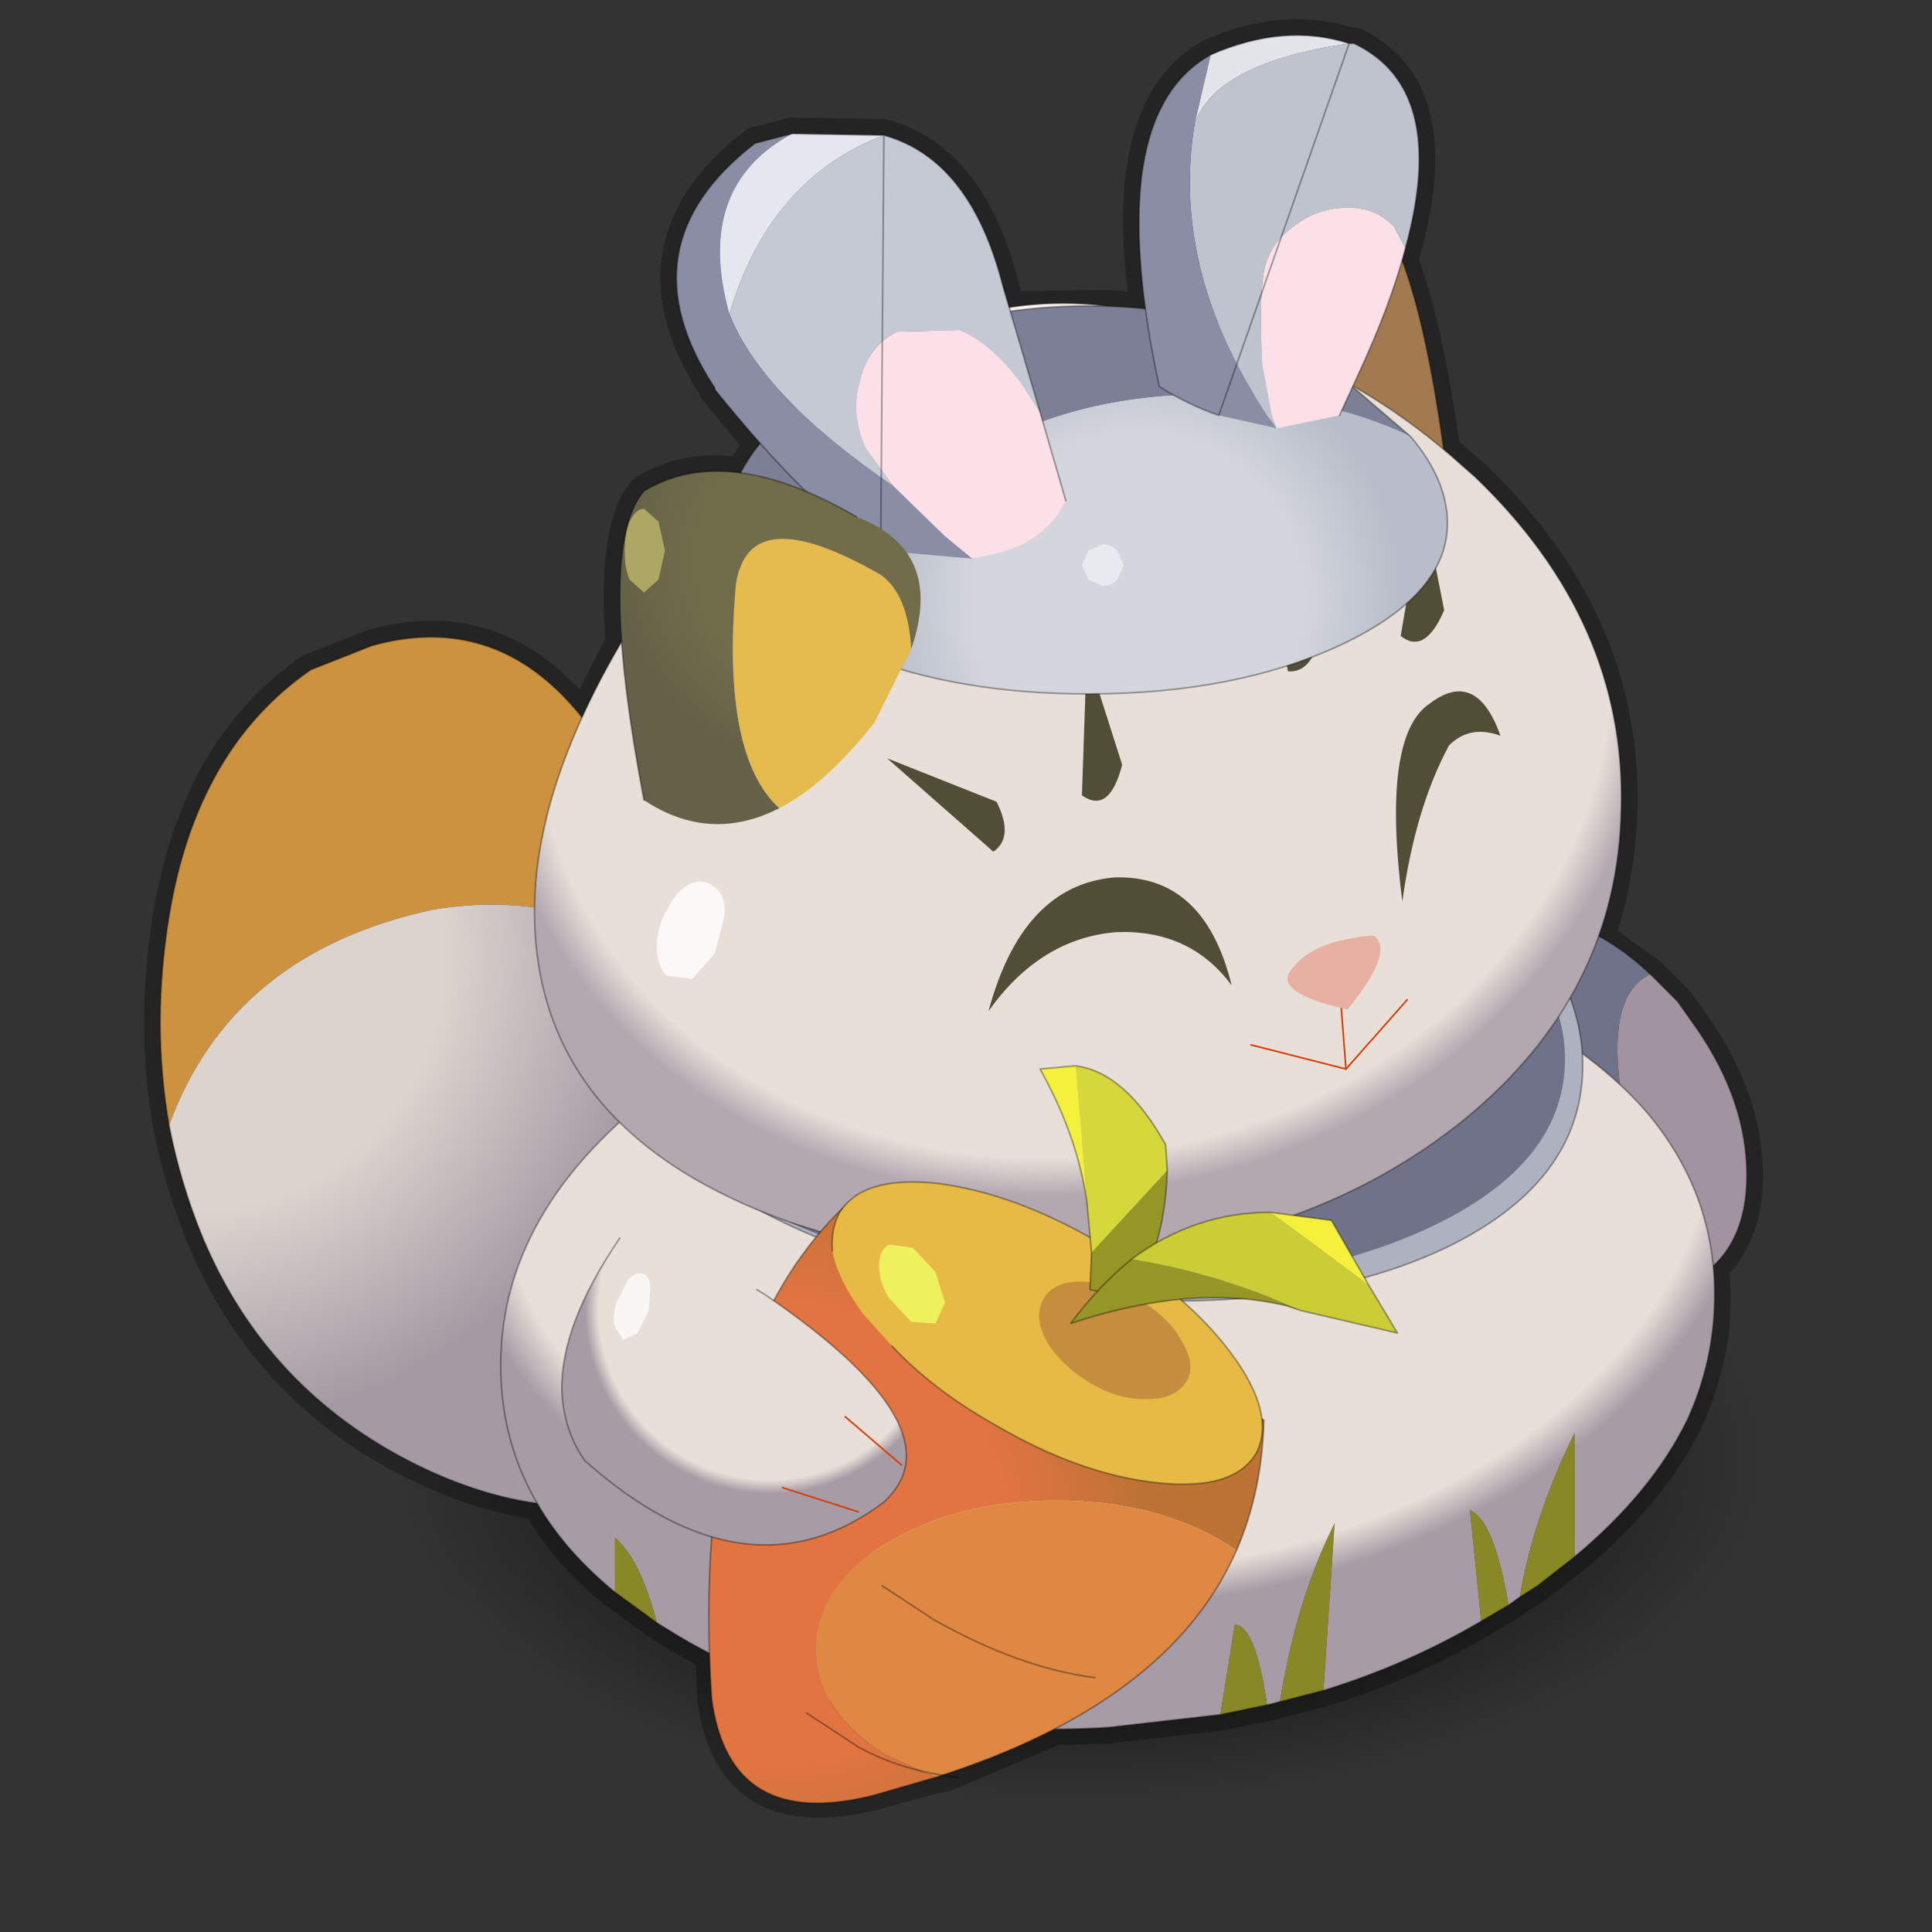 <?xml version="1.0" encoding="UTF-8" standalone="no"?>
<svg xmlns:xlink="http://www.w3.org/1999/xlink" height="180.0px" width="180.0px" xmlns="http://www.w3.org/2000/svg">
  <rect width="100%" height="100%" fill="#333333" stroke="none"/>
  <g transform="matrix(3.0, 0.0, 0.0, 3.0, 0.0, 0.0)">
    <path d="M60.0 0.0 L60.0 60.0 0.0 60.0 0.0 0.0 60.0 0.0" fill="#795fa9" fill-opacity="0.0" fill-rule="evenodd" stroke="none"/>
    <path d="M51.25 30.25 L52.1 31.1 52.7 31.95 Q54.25 34.2 54.25 36.5 54.25 38.35 53.2 39.35 L53.25 40.2 53.2 41.35 Q53.0 42.75 52.4 44.1 51.3 46.35 48.9 48.35 L47.75 49.25 47.2 49.6 46.85 49.85 46.0 50.35 Q43.7 51.7 41.1 52.5 L39.75 52.85 39.35 52.95 37.9 53.25 34.4 53.65 32.75 53.7 29.7 55.0 29.3 55.15 29.05 55.2 27.2 55.7 Q22.7 56.85 22.15 52.75 L22.1 51.4 21.05 50.8 20.4 50.4 19.1 49.45 Q17.55 48.2 16.7 46.7 14.9 46.45 12.95 45.5 L12.55 45.3 Q8.2 43.0 6.3 38.45 5.6 36.75 5.25 34.95 4.7 31.8 5.25 28.45 6.1 23.25 9.65 20.8 L11.55 20.05 Q15.45 18.95 18.1 22.3 L19.3 19.95 Q19.05 16.35 20.0 15.25 21.3 14.45 23.0 14.7 L23.6 13.8 22.2 12.1 22.2 12.05 Q19.3 7.65 23.45 4.45 L24.6 4.15 27.45 4.2 Q30.15 4.95 31.15 8.9 L31.35 9.55 34.35 9.5 34.4 9.5 35.6 9.6 Q35.25 7.2 35.45 5.5 35.8 2.7 37.6 1.7 39.9 0.7 41.9 1.35 L42.05 1.35 Q45.0 2.75 43.65 7.7 L43.55 8.1 Q44.3 10.1 44.85 13.95 L45.4 14.45 45.8 14.8 Q50.5 19.3 50.35 25.1 50.3 27.2 49.65 29.1 L51.25 30.25 Z" fill="none" stroke="#000000" stroke-linecap="round" stroke-linejoin="round" stroke-opacity="0.298" stroke-width="1.0"/>
    <path d="M51.25 30.25 L52.1 31.1 52.7 31.95 Q54.25 34.2 54.25 36.5 54.25 38.75 52.7 39.7 L52.1 40.0 Q48.85 31.4 51.25 30.25" fill="#a193a0" fill-rule="evenodd" stroke="none"/>
    <path d="M52.1 40.0 L49.1 39.75 Q46.95 38.8 45.45 36.55 43.95 34.3 43.95 32.05 43.95 29.8 45.45 28.85 46.95 27.9 49.1 28.8 50.25 29.3 51.25 30.25 48.85 31.4 52.1 40.0" fill="#707289" fill-rule="evenodd" stroke="none"/>
    <path d="M51.25 30.25 L52.1 31.1 52.7 31.95 Q54.25 34.2 54.25 36.5 54.25 38.75 52.7 39.7 L52.1 40.0 49.1 39.75 Q46.95 38.8 45.45 36.55 43.95 34.3 43.95 32.05 43.95 29.8 45.45 28.85 46.95 27.9 49.1 28.8 50.25 29.3 51.25 30.25 Z" fill="none" stroke="#000000" stroke-linecap="round" stroke-linejoin="round" stroke-opacity="0.349" stroke-width="0.05"/>
    <path d="M18.85 37.9 Q25.1 34.75 33.8 34.75 42.5 34.75 48.6 37.9 54.7 41.0 54.65 45.4 54.55 49.85 48.3 52.95 42.1 56.1 33.4 56.1 24.65 56.1 18.55 52.95 12.45 49.85 12.55 45.4 12.65 41.0 18.85 37.9" fill="url(#gradient0)" fill-rule="evenodd" stroke="none"/>
    <path d="M5.25 34.95 Q4.7 31.8 5.25 28.45 6.1 23.25 9.65 20.8 L11.55 20.05 Q18.2 18.2 21.2 29.2 L21.6 30.35 Q17.9 27.5 13.45 28.25 7.2 29.6 5.25 34.95" fill="#cc9240" fill-rule="evenodd" stroke="none"/>
    <path d="M21.6 30.35 L22.2 31.95 Q23.4 35.45 24.45 39.65 25.2 42.6 23.7 44.4 22.95 45.3 21.6 45.95 17.65 47.8 12.95 45.5 8.3 43.2 6.3 38.45 5.6 36.75 5.25 34.95 7.2 29.6 13.45 28.25 17.9 27.5 21.6 30.35" fill="url(#gradient1)" fill-rule="evenodd" stroke="none"/>
    <path d="M5.25 34.95 Q4.7 31.8 5.25 28.45 6.1 23.25 9.65 20.8 L11.55 20.05 Q18.2 18.2 21.2 29.2 L21.6 30.35 22.2 31.95 Q23.4 35.45 24.45 39.65 25.2 42.6 23.7 44.4 22.95 45.3 21.6 45.95 17.65 47.8 12.95 45.5 8.3 43.2 6.3 38.45 5.6 36.75 5.25 34.95 Z" fill="none" stroke="#000000" stroke-linecap="round" stroke-linejoin="round" stroke-opacity="0.349" stroke-width="0.05"/>
    <path d="M20.4 50.4 L19.1 49.45 19.1 47.75 Q19.9 48.45 20.4 50.4 M48.9 48.35 L47.75 49.25 47.2 49.6 Q47.6 47.15 48.9 44.5 L48.9 48.35 M46.85 49.85 L46.0 50.35 45.65 46.9 Q46.4 47.2 46.85 49.85 M41.1 52.5 L39.75 52.85 Q40.25 49.7 41.45 47.3 L41.1 52.5 M39.35 52.95 L37.9 53.25 38.35 50.45 Q39.0 50.5 39.35 52.95" fill="#888826" fill-rule="evenodd" stroke="none"/>
    <path d="M19.1 49.45 Q15.55 46.55 15.55 42.4 15.55 37.3 21.05 33.4 26.6 29.45 34.4 29.0 42.2 28.55 47.75 31.8 49.85 33.05 51.15 34.55 53.25 37.05 53.25 40.2 53.25 42.25 52.4 44.1 51.3 46.35 48.9 48.35 L48.9 44.5 Q47.6 47.15 47.2 49.6 L46.85 49.85 Q46.4 47.2 45.65 46.9 L46.0 50.35 Q43.7 51.7 41.1 52.5 L41.45 47.3 Q40.25 49.7 39.75 52.85 L39.35 52.95 Q39.0 50.5 38.35 50.45 L37.9 53.25 34.4 53.65 Q26.6 54.1 21.05 50.8 L20.4 50.4 Q19.9 48.45 19.1 47.75 L19.1 49.45" fill="url(#gradient2)" fill-rule="evenodd" stroke="none"/>
    <path d="M20.4 50.4 L19.1 49.45 Q15.55 46.55 15.55 42.4 15.55 37.3 21.05 33.4 26.6 29.45 34.4 29.0 42.2 28.55 47.75 31.8 49.85 33.05 51.15 34.55 53.25 37.05 53.25 40.2 53.25 42.25 52.4 44.1 51.3 46.35 48.9 48.35 L47.75 49.25 47.2 49.6 46.85 49.85 46.0 50.35 Q43.7 51.7 41.1 52.5 L39.75 52.85 39.35 52.95 37.9 53.25 34.4 53.65 Q26.6 54.1 21.05 50.8 L20.4 50.4 Z" fill="none" stroke="#000000" stroke-linecap="round" stroke-linejoin="round" stroke-opacity="0.349" stroke-width="0.05"/>
    <path d="M45.15 26.55 Q49.25 29.75 49.15 33.25 49.05 36.75 44.9 38.75 40.8 40.7 34.6 40.35 28.4 40.0 24.1 37.85 19.8 35.7 19.8 32.35 19.8 29.05 24.6 25.15 29.4 21.35 35.25 22.35 41.05 23.4 45.15 26.55" fill="#aeb1c0" fill-rule="evenodd" stroke="none"/>
    <path d="M45.15 26.55 Q49.25 29.75 49.15 33.25 49.05 36.75 44.9 38.75 40.8 40.7 34.6 40.35 28.4 40.0 24.1 37.85 19.8 35.7 19.8 32.35 19.8 29.05 24.6 25.15 29.4 21.35 35.25 22.35 41.05 23.4 45.15 26.55 Z" fill="none" stroke="#000000" stroke-linecap="round" stroke-linejoin="round" stroke-opacity="0.349" stroke-width="0.05"/>
    <path d="M21.15 33.7 Q21.15 30.85 25.65 27.2 30.15 23.65 35.6 24.25 41.05 24.9 44.9 27.4 48.7 29.95 48.6 33.05 48.5 36.1 44.65 38.0 40.8 39.9 35.0 39.9 29.2 39.9 25.2 38.25 21.15 36.6 21.15 33.7" fill="#707289" fill-rule="evenodd" stroke="none"/>
    <path d="M44.2 16.1 Q41.9 18.0 37.95 15.2 33.7 11.5 36.55 8.95 39.5 5.35 42.2 6.0 39.1 13.05 44.2 16.1" fill="#5f5d46" fill-rule="evenodd" stroke="none"/>
    <path d="M44.2 16.1 Q39.1 13.05 42.2 6.0 44.05 7.2 45.0 15.25 L44.2 16.1" fill="#a3794f" fill-rule="evenodd" stroke="none"/>
    <path d="M42.2 6.0 Q39.5 5.35 36.55 8.95 33.7 11.5 37.95 15.2 41.9 18.0 44.2 16.1 M42.2 6.0 Q44.05 7.2 45.0 15.25 L44.2 16.1" fill="none" stroke="#000000" stroke-linecap="round" stroke-linejoin="round" stroke-opacity="0.349" stroke-width="0.05"/>
    <path d="M21.35 16.85 L22.1 15.8 Q27.65 8.7 34.35 9.5 L34.5 9.55 Q37.05 9.85 39.3 10.7 L35.0 10.3 Q27.45 10.4 21.35 16.85" fill="#faf6f3" fill-rule="evenodd" stroke="none"/>
    <path d="M39.3 10.7 Q42.7 12.0 45.4 14.45 L45.8 14.8 Q50.5 19.3 50.35 25.1 50.25 30.85 45.5 34.75 40.75 38.6 33.65 39.05 26.5 39.45 21.55 36.6 16.6 33.7 16.6 28.3 16.6 23.3 21.35 16.85 27.45 10.4 35.0 10.3 L39.3 10.7" fill="url(#gradient3)" fill-rule="evenodd" stroke="none"/>
    <path d="M21.35 16.85 L22.1 15.8 Q27.65 8.7 34.35 9.5 L34.5 9.55 Q37.05 9.85 39.3 10.7 42.7 12.0 45.4 14.45 L45.8 14.8 Q50.5 19.3 50.35 25.1 50.25 30.85 45.5 34.75 40.75 38.6 33.65 39.05 26.5 39.45 21.55 36.6 16.6 33.7 16.6 28.3 16.6 23.3 21.35 16.85 Z" fill="none" stroke="#000000" stroke-linecap="round" stroke-linejoin="round" stroke-opacity="0.349" stroke-width="0.05"/>
    <path d="M38.4 48.15 L38.1 47.95 Q35.9 46.6 32.8 46.6 29.7 46.6 27.5 47.95 25.35 49.3 25.35 51.2 25.35 53.15 27.5 54.5 L29.05 55.2 27.15 55.75 Q22.65 56.9 22.1 52.75 21.4 41.95 26.35 37.35 L39.25 44.1 Q39.2 46.3 38.4 48.15" fill="url(#gradient4)" fill-rule="evenodd" stroke="none"/>
    <path d="M29.05 55.2 L27.5 54.5 Q25.35 53.15 25.35 51.2 25.35 49.3 27.5 47.95 29.7 46.6 32.8 46.6 35.9 46.6 38.1 47.95 L38.4 48.15 Q36.3 52.9 29.05 55.2" fill="#df8843" fill-rule="evenodd" stroke="none"/>
    <path d="M38.4 48.15 Q39.2 46.3 39.25 44.1 L26.35 37.35 Q21.4 41.95 22.1 52.75 22.65 56.9 27.15 55.75 L29.05 55.2 Q36.3 52.9 38.4 48.15 Z" fill="none" stroke="#000000" stroke-linecap="round" stroke-linejoin="round" stroke-opacity="0.349" stroke-width="0.05"/>
    <path d="M25.85 38.85 Q25.8 38.2 26.05 37.7 26.75 36.5 29.1 36.75 31.5 37.05 34.15 38.6 36.85 40.15 38.25 42.05 39.65 43.95 39.0 45.15 38.3 46.3 35.95 46.05 33.55 45.8 30.9 44.25 28.95 43.15 27.7 41.8 L26.8 40.8 Q26.0 39.7 25.85 38.85" fill="#e7ba45" fill-rule="evenodd" stroke="none"/>
    <path d="M25.85 38.85 Q25.8 38.2 26.05 37.7 26.75 36.5 29.1 36.75 31.5 37.05 34.15 38.6 36.85 40.15 38.25 42.05 39.65 43.95 39.0 45.15 38.3 46.3 35.95 46.05 33.55 45.8 30.9 44.25 28.95 43.15 27.7 41.8" fill="none" stroke="#000000" stroke-linecap="round" stroke-linejoin="round" stroke-opacity="0.349" stroke-width="0.05"/>
    <path d="M33.55 39.8 Q34.45 39.8 35.35 40.35 36.3 40.9 36.7 41.65 37.15 42.4 36.85 42.9 36.5 43.45 35.65 43.45 34.8 43.5 33.85 42.95 32.95 42.4 32.5 41.65 32.1 40.9 32.4 40.35 32.7 39.8 33.55 39.8" fill="#c58e3e" fill-rule="evenodd" stroke="none"/>
    <path d="M33.4 33.1 Q34.95 33.3 36.2 35.55 L36.25 36.35 33.9 38.9 33.75 37.3 33.4 33.1" fill="#d6d73b" fill-rule="evenodd" stroke="none"/>
    <path d="M33.75 37.3 Q33.45 35.25 32.3 33.2 L33.4 33.1 33.75 37.3" fill="#f5f03c" fill-rule="evenodd" stroke="none"/>
    <path d="M36.25 36.35 Q36.2 38.0 35.7 39.2 L35.05 40.3 33.85 40.05 33.9 38.9 36.25 36.35" fill="#969626" fill-rule="evenodd" stroke="none"/>
    <path d="M33.4 33.1 Q34.95 33.3 36.2 35.55 L36.25 36.35 Q36.2 38.0 35.7 39.2 L35.05 40.3 33.85 40.05 33.9 38.9 33.75 37.3 Q33.45 35.25 32.3 33.2 L33.4 33.1 Z" fill="none" stroke="#000000" stroke-linecap="round" stroke-linejoin="round" stroke-opacity="0.349" stroke-width="0.05"/>
    <path d="M40.4 40.7 L39.95 40.55 Q37.0 39.85 33.25 41.1 34.15 39.9 35.15 39.1 38.05 39.6 40.4 40.7" fill="#969626" fill-rule="evenodd" stroke="none"/>
    <path d="M39.45 37.65 L41.35 37.9 42.5 39.9 39.45 37.65" fill="#f5f03c" fill-rule="evenodd" stroke="none"/>
    <path d="M35.15 39.1 Q37.1 37.65 39.45 37.65 L42.5 39.9 43.4 41.4 40.4 40.7 Q38.05 39.6 35.15 39.1" fill="#cccc36" fill-rule="evenodd" stroke="none"/>
    <path d="M40.4 40.7 L39.95 40.55 Q37.0 39.85 33.25 41.1 34.15 39.9 35.15 39.1 37.1 37.65 39.45 37.65 L41.35 37.9 42.5 39.9 43.4 41.4 40.4 40.7 Z" fill="none" stroke="#000000" stroke-linecap="round" stroke-linejoin="round" stroke-opacity="0.349" stroke-width="0.05"/>
    <path d="M29.05 39.5 L29.35 40.45 29.05 41.1 28.3 41.05 27.6 40.3 Q27.3 39.8 27.3 39.3 27.3 38.85 27.6 38.65 L28.35 38.75 29.05 39.5" fill="#eef05e" fill-rule="evenodd" stroke="none"/>
    <path d="M34.0 52.1 Q31.65 51.8 29.0 50.3 L27.4 49.25" fill="none" stroke="#000000" stroke-linecap="round" stroke-linejoin="round" stroke-opacity="0.349" stroke-width="0.05"/>
    <path d="M29.75 55.2 Q28.0 55.0 26.65 54.25 L25.05 53.2" fill="none" stroke="#000000" stroke-linecap="round" stroke-linejoin="round" stroke-opacity="0.349" stroke-width="0.05"/>
    <path d="M23.5 40.05 L23.75 40.2 Q29.9 44.4 27.45 46.65 23.2 49.85 18.15 45.35 17.5 44.4 17.45 43.2 17.4 41.15 19.25 38.45 20.75 38.25 23.5 40.05" fill="url(#gradient5)" fill-rule="evenodd" stroke="none"/>
    <path d="M23.5 40.05 L23.75 40.2 Q29.9 44.4 27.45 46.65 23.2 49.85 18.15 45.35 17.5 44.4 17.45 43.2 17.4 41.15 19.25 38.45" fill="none" stroke="#000000" stroke-linecap="round" stroke-linejoin="round" stroke-opacity="0.349" stroke-width="0.05"/>
    <path d="M24.3 46.2 L26.65 46.95" fill="none" stroke="#d53e05" stroke-linecap="round" stroke-linejoin="round" stroke-width="0.05"/>
    <path d="M26.25 44.0 L28.0 45.5" fill="none" stroke="#d53e05" stroke-linecap="round" stroke-linejoin="round" stroke-width="0.05"/>
    <path d="M20.2 39.95 L20.15 40.7 19.8 41.4 19.35 41.6 19.1 41.2 Q19.0 40.85 19.15 40.45 L19.5 39.75 Q19.75 39.5 19.95 39.55 20.15 39.6 20.2 39.95" fill="#faf6f3" fill-rule="evenodd" stroke="none"/>
    <path d="M39.15 16.7 L41.0 19.7 Q40.75 20.9 40.0 20.85 L39.15 16.7" fill="#504e37" fill-rule="evenodd" stroke="none"/>
    <path d="M43.5 19.75 L44.2 15.65 44.85 18.95 Q44.25 20.35 43.5 19.75" fill="#504e37" fill-rule="evenodd" stroke="none"/>
    <path d="M34.65 28.95 Q32.3 29.15 30.7 31.4 31.75 27.5 34.6 27.25 37.4 27.15 38.25 30.6 36.95 28.85 34.65 28.95" fill="#504e37" fill-rule="evenodd" stroke="none"/>
    <path d="M43.55 28.0 Q42.9 22.85 44.4 21.85 45.85 20.75 46.6 22.85 45.65 22.5 45.0 23.15 43.95 25.1 43.55 28.0" fill="#504e37" fill-rule="evenodd" stroke="none"/>
    <path d="M38.85 32.45 L41.8 33.2 43.7 31.05" fill="none" stroke="#d53e05" stroke-linecap="round" stroke-linejoin="round" stroke-width="0.05"/>
    <path d="M41.55 29.95 L41.8 33.2" fill="none" stroke="#d53e05" stroke-linecap="round" stroke-linejoin="round" stroke-width="0.05"/>
    <path d="M41.85 31.35 Q39.35 30.8 40.2 30.0 40.85 29.2 42.65 29.05 43.35 29.5 41.85 31.35" fill="#e6b1a3" fill-rule="evenodd" stroke="none"/>
    <path d="M30.85 26.45 L27.55 23.55 30.95 24.9 Q31.5 26.0 30.85 26.45" fill="#504e37" fill-rule="evenodd" stroke="none"/>
    <path d="M33.75 20.3 L34.85 23.75 Q34.45 25.3 33.6 24.7 L33.75 20.3" fill="#504e37" fill-rule="evenodd" stroke="none"/>
    <path d="M26.7 20.35 L25.9 20.0 Q22.6 18.45 22.6 16.25 22.6 14.0 25.9 11.75 29.15 9.5 33.8 9.5 38.4 9.5 41.7 11.75 L43.8 13.55 Q41.05 12.25 37.55 12.25 32.9 12.25 29.65 14.5 26.35 16.75 26.35 18.95 26.35 19.7 26.7 20.35" fill="#7d7f96" fill-rule="evenodd" stroke="none"/>
    <path d="M43.8 13.55 Q44.95 14.9 44.95 16.25 44.95 18.45 41.7 20.0 38.4 21.55 33.8 21.55 29.75 21.55 26.7 20.35 26.35 19.7 26.35 18.95 26.35 16.75 29.65 14.5 32.9 12.25 37.55 12.25 41.05 12.25 43.8 13.55" fill="url(#gradient6)" fill-rule="evenodd" stroke="none"/>
    <path d="M26.7 20.35 L25.9 20.0 Q22.6 18.45 22.6 16.25 22.6 14.0 25.9 11.75 29.15 9.5 33.8 9.5 38.4 9.5 41.7 11.75 L43.8 13.55 Q44.95 14.9 44.95 16.25 44.95 18.45 41.7 20.0 38.4 21.55 33.8 21.55 29.75 21.55 26.7 20.35 Z" fill="none" stroke="#000000" stroke-linecap="round" stroke-linejoin="round" stroke-opacity="0.349" stroke-width="0.05"/>
    <path d="M41.9 1.35 L42.05 1.35 Q45.0 2.75 43.65 7.7 L43.3 7.05 Q42.75 6.45 41.85 6.45 40.9 6.45 40.15 7.05 39.4 7.6 39.25 8.45 39.1 9.3 39.2 11.35 L39.5 12.9 39.65 13.3 39.35 12.9 Q36.35 8.35 37.1 3.85 37.75 1.95 41.9 1.35" fill="#bfc3ce" fill-rule="evenodd" stroke="none"/>
    <path d="M43.65 7.7 Q43.2 9.45 42.15 11.7 L41.6 12.9 39.65 13.3 39.5 12.9 39.2 11.35 Q39.1 9.3 39.25 8.45 39.4 7.6 40.15 7.05 40.9 6.45 41.85 6.45 42.75 6.45 43.3 7.05 L43.65 7.7" fill="#fbe0e7" fill-rule="evenodd" stroke="none"/>
    <path d="M39.65 13.3 L37.85 12.9 Q36.85 12.55 36.0 12.0 35.15 8.05 35.45 5.5 35.8 2.7 37.6 1.7 L37.1 3.85 Q36.35 8.35 39.35 12.9 L39.65 13.3" fill="#8b8da4" fill-rule="evenodd" stroke="none"/>
    <path d="M37.6 1.7 Q39.9 0.7 41.9 1.35 37.75 1.95 37.1 3.85 L37.6 1.7" fill="#e4e5ea" fill-rule="evenodd" stroke="none"/>
    <path d="M41.9 1.35 L42.05 1.35 Q45.0 2.75 43.65 7.7 43.2 9.45 42.15 11.7 L41.6 12.9 M37.85 12.9 Q36.85 12.55 36.0 12.0 35.15 8.05 35.45 5.5 35.8 2.7 37.6 1.7 39.9 0.7 41.9 1.35 Z" fill="none" stroke="#000000" stroke-linecap="round" stroke-linejoin="round" stroke-opacity="0.349" stroke-width="0.05"/>
    <path d="M27.45 4.2 Q30.15 4.95 31.15 8.9 L32.3 12.8 31.75 11.95 Q30.8 10.65 29.8 10.25 L27.85 10.3 Q26.95 10.75 26.7 11.85 26.4 12.9 26.9 13.95 L27.75 15.1 Q23.65 12.3 22.65 9.75 23.9 5.55 27.45 4.2" fill="#c5c9d4" fill-rule="evenodd" stroke="none"/>
    <path d="M30.2 17.35 L27.35 17.1 Q25.35 16.0 22.2 12.1 L22.2 12.05 Q19.3 7.65 23.45 4.45 L24.6 4.15 Q21.55 5.8 22.65 9.75 23.65 12.3 27.75 15.1 L29.35 16.65 30.2 17.35" fill="#8b8da4" fill-rule="evenodd" stroke="none"/>
    <path d="M24.6 4.15 L27.45 4.2 Q23.9 5.55 22.65 9.75 21.55 5.8 24.6 4.15" fill="#e4e7ee" fill-rule="evenodd" stroke="none"/>
    <path d="M32.3 12.8 L33.1 15.55 Q32.5 16.75 31.1 17.15 L30.2 17.35 29.35 16.65 27.75 15.1 26.9 13.95 Q26.4 12.9 26.7 11.85 26.95 10.75 27.85 10.3 L29.8 10.25 Q30.8 10.65 31.75 11.95 L32.3 12.8" fill="#fbe0e7" fill-rule="evenodd" stroke="none"/>
    <path d="M27.45 4.2 Q30.15 4.95 31.15 8.9 L32.3 12.8 33.1 15.55 M27.35 17.1 Q25.35 16.0 22.2 12.1 L22.2 12.05 Q19.3 7.65 23.45 4.45 L24.6 4.15 27.45 4.2 Z" fill="none" stroke="#000000" stroke-linecap="round" stroke-linejoin="round" stroke-opacity="0.349" stroke-width="0.05"/>
    <path d="M34.7 18.0 Q34.5 18.2 34.25 18.2 L33.8 18.0 33.6 17.55 33.8 17.1 34.25 16.9 Q34.5 16.9 34.7 17.1 L34.9 17.55 34.7 18.0" fill="#e7eaef" fill-rule="evenodd" stroke="none"/>
    <path d="M28.3 20.15 L27.15 22.45 Q25.65 24.35 24.2 25.1 22.4 23.45 22.85 18.2 23.2 15.45 27.35 17.85 28.2 18.45 28.3 20.15" fill="#e5bb4d" fill-rule="evenodd" stroke="none"/>
    <path d="M28.3 20.15 Q28.2 18.45 27.35 17.85 23.2 15.45 22.85 18.2 22.4 23.45 24.2 25.1 22.05 26.2 20.0 24.85 18.5 17.0 20.0 15.25 22.55 13.7 26.6 16.05 29.35 17.1 28.3 20.15" fill="url(#gradient7)" fill-rule="evenodd" stroke="none"/>
    <path d="M20.0 24.85 Q18.5 17.0 20.0 15.25 22.55 13.7 26.6 16.05" fill="none" stroke="#000000" stroke-linecap="round" stroke-linejoin="round" stroke-opacity="0.349" stroke-width="0.05"/>
    <path d="M20.45 18.0 L20.0 18.4 19.55 18.0 Q19.4 17.65 19.4 17.1 19.4 16.6 19.55 16.2 19.75 15.8 20.0 15.8 L20.45 16.2 20.65 17.1 20.45 18.0" fill="#aea763" fill-rule="evenodd" stroke="none"/>
    <path d="M22.2 29.6 L21.5 30.4 20.7 30.3 Q20.4 30.0 20.4 29.4 20.4 28.75 20.75 28.2 21.0 27.65 21.45 27.45 21.85 27.25 22.25 27.6 22.55 27.85 22.5 28.45 L22.2 29.6" fill="#fcf8f7" fill-rule="evenodd" stroke="none"/>
  </g>
  <defs>
    <radialGradient cx="0" cy="0" gradientTransform="matrix(0.026, 0.0, -3.0E-4, 0.013, 33.55, 45.4)" gradientUnits="userSpaceOnUse" id="gradient0" r="819.2" spreadMethod="pad">
      <stop offset="0.729" stop-color="#000000" stop-opacity="0.298"/>
      <stop offset="1.0" stop-color="#000000" stop-opacity="0.0"/>
    </radialGradient>
    <radialGradient cx="0" cy="0" gradientTransform="matrix(0.018, 0.0, 0.0, 0.018, 5.75, 29.6)" gradientUnits="userSpaceOnUse" id="gradient1" r="819.2" spreadMethod="pad">
      <stop offset="0.549" stop-color="#dcd3ce"/>
      <stop offset="1.0" stop-color="#a599a3"/>
    </radialGradient>
    <radialGradient cx="0" cy="0" gradientTransform="matrix(0.025, -0.001, 0.0, 0.018, 34.35, 35.2)" gradientUnits="userSpaceOnUse" id="gradient2" r="819.2" spreadMethod="pad">
      <stop offset="0.925" stop-color="#e8dfd8"/>
      <stop offset="1.0" stop-color="#a79ba5"/>
    </radialGradient>
    <radialGradient cx="0" cy="0" gradientTransform="matrix(0.022, -0.001, 0.0, 0.019, 33.35, 21.55)" gradientUnits="userSpaceOnUse" id="gradient3" r="819.2" spreadMethod="pad">
      <stop offset="0.925" stop-color="#e8dfd8"/>
      <stop offset="1.0" stop-color="#b3a8b0"/>
    </radialGradient>
    <radialGradient cx="0" cy="0" gradientTransform="matrix(0.014, 0.0, 0.0, 0.014, 24.05, 47.6)" gradientUnits="userSpaceOnUse" id="gradient4" r="819.2" spreadMethod="pad">
      <stop offset="0.62" stop-color="#e27441"/>
      <stop offset="1.0" stop-color="#bd7334"/>
    </radialGradient>
    <radialGradient cx="0" cy="0" gradientTransform="matrix(0.007, 0.0, 0.0, 0.007, 23.9, 40.65)" gradientUnits="userSpaceOnUse" id="gradient5" r="819.2" spreadMethod="pad">
      <stop offset="0.925" stop-color="#e8dfd8"/>
      <stop offset="1.0" stop-color="#a79ba5"/>
    </radialGradient>
    <radialGradient cx="0" cy="0" gradientTransform="matrix(0.01, 0.0, 0.0, 0.01, 35.3, 18.65)" gradientUnits="userSpaceOnUse" id="gradient6" r="819.2" spreadMethod="pad">
      <stop offset="0.62" stop-color="#d3d6dd"/>
      <stop offset="1.0" stop-color="#b9bdc9"/>
    </radialGradient>
    <radialGradient cx="0" cy="0" gradientTransform="matrix(0.008, 0.0, 0.0, 0.008, 25.7, 17.4)" gradientUnits="userSpaceOnUse" id="gradient7" r="819.2" spreadMethod="pad">
      <stop offset="0.62" stop-color="#716d4a"/>
      <stop offset="1.0" stop-color="#656148"/>
    </radialGradient>
  </defs>
</svg>
